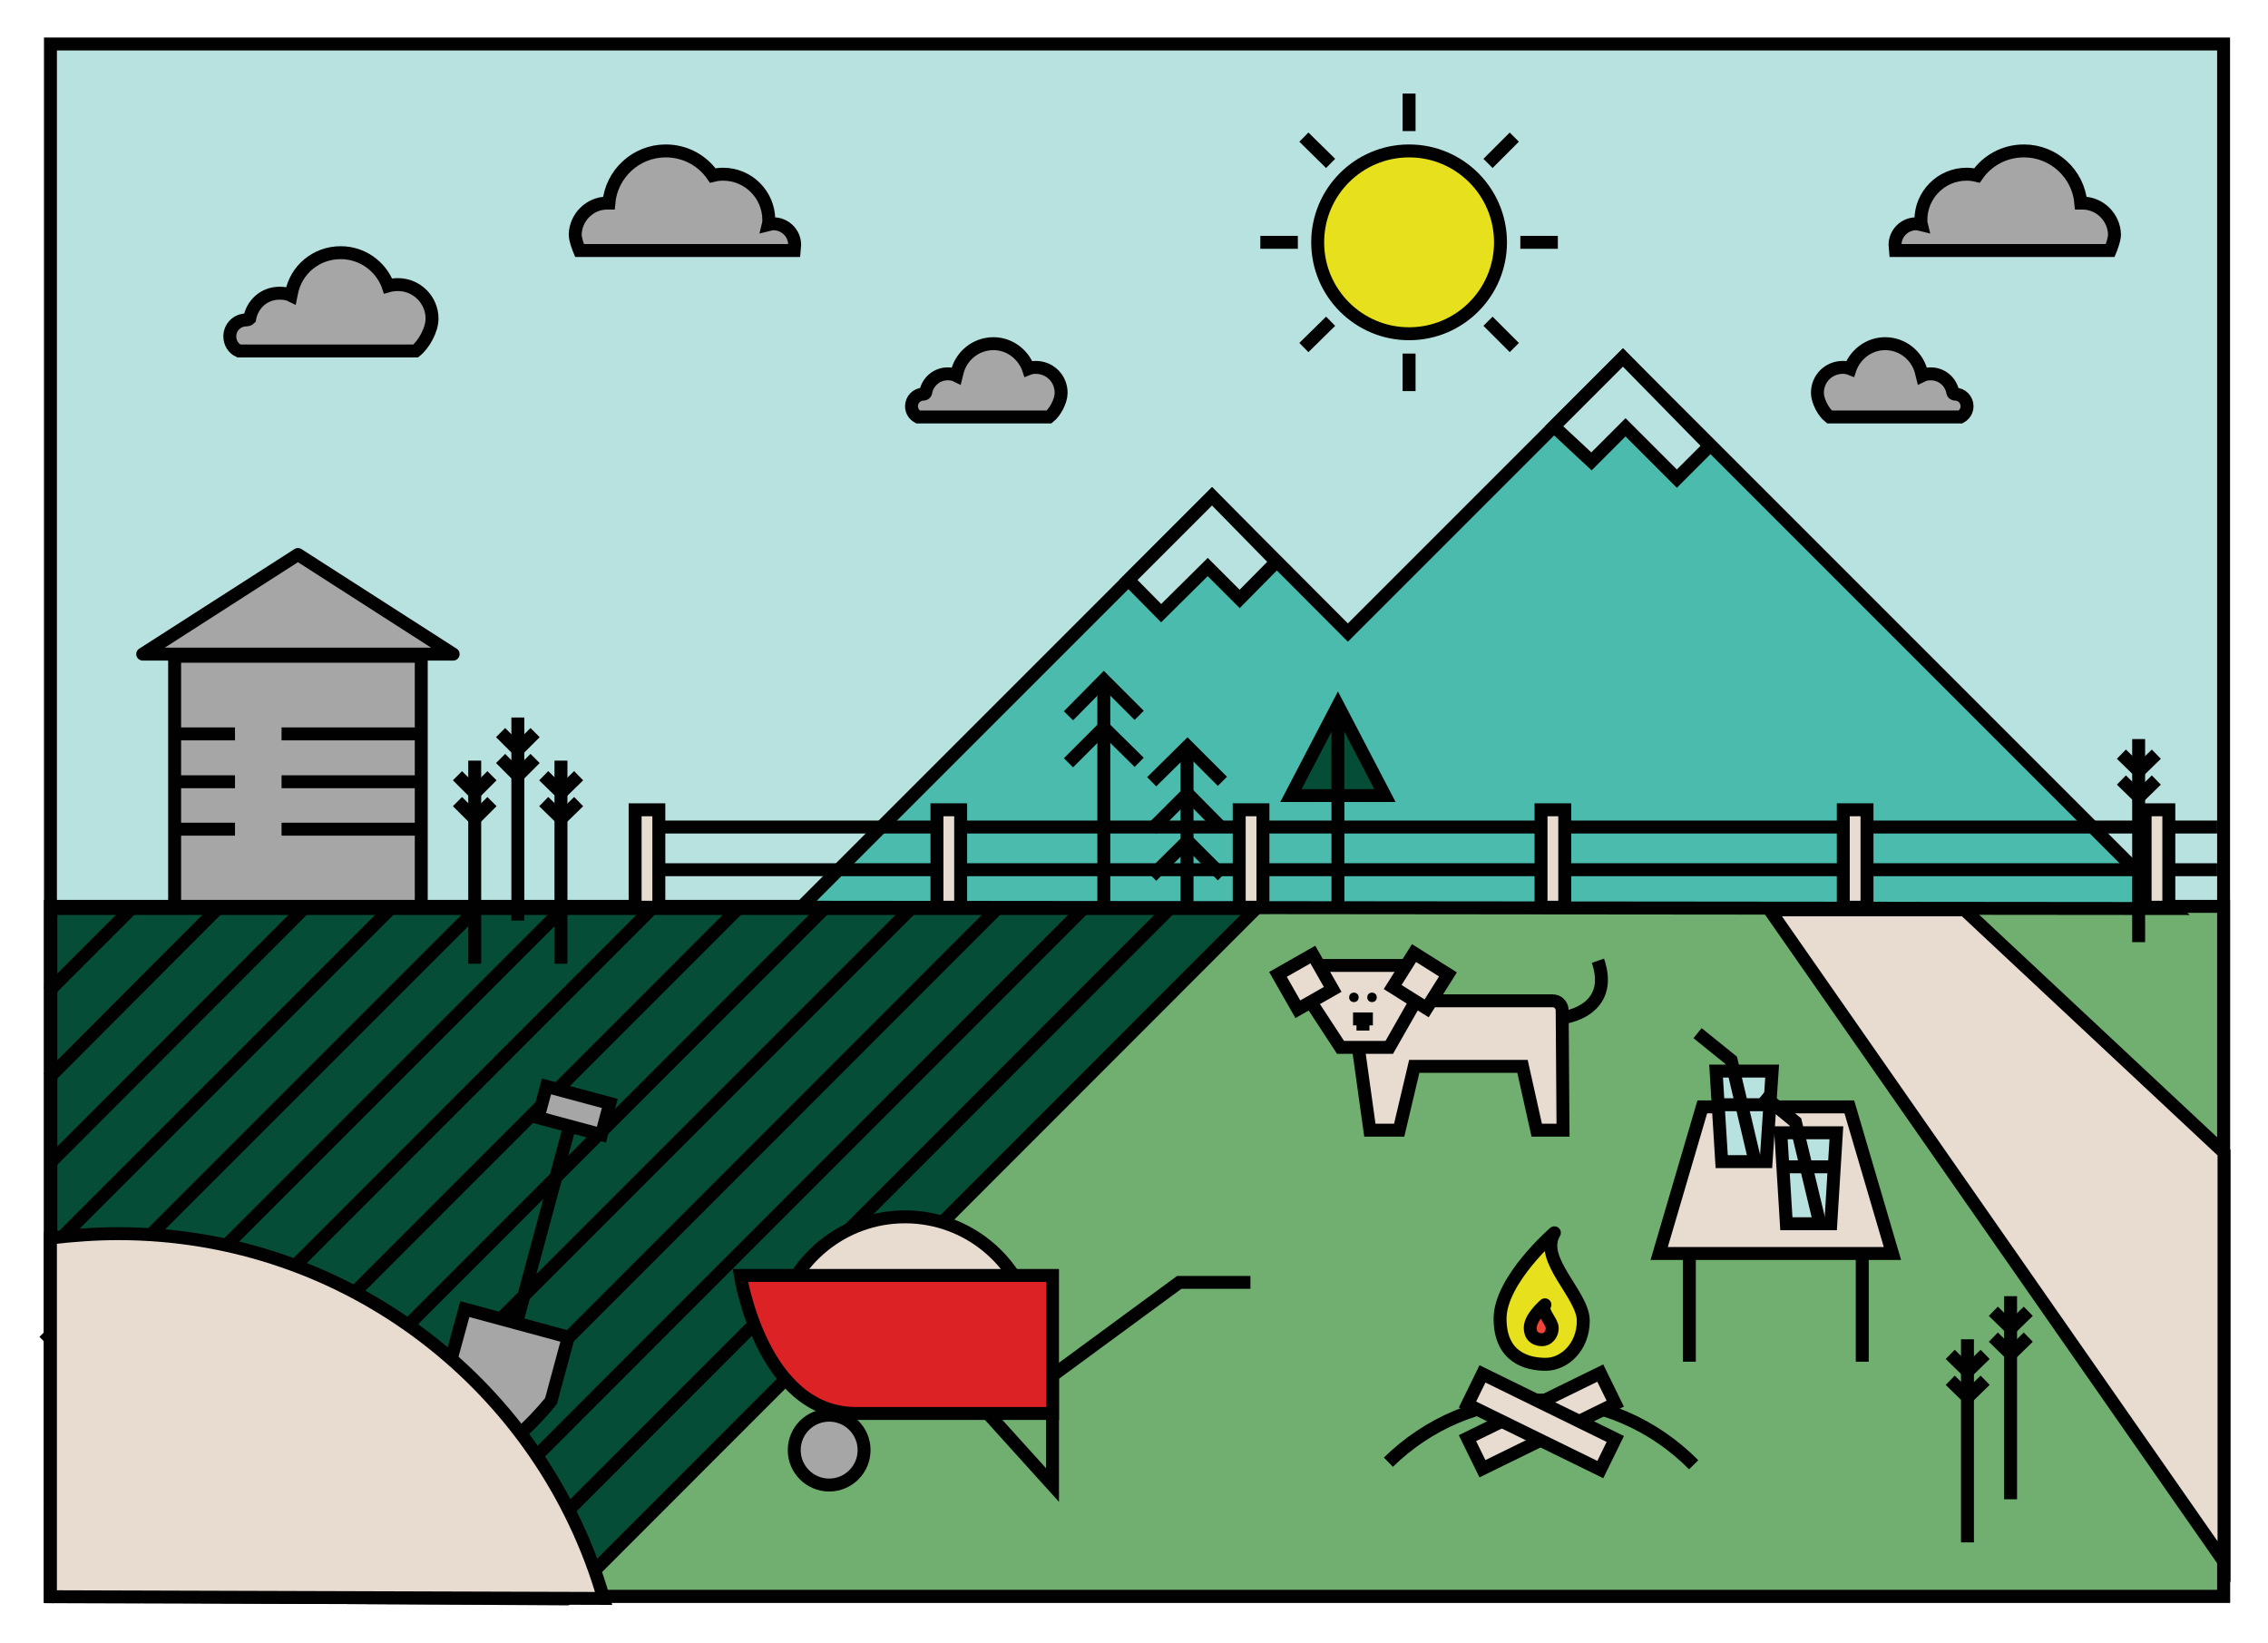 <?xml version="1.0" encoding="utf-8"?>
<!-- Generator: Adobe Illustrator 19.2.1, SVG Export Plug-In . SVG Version: 6.00 Build 0)  -->
<svg version="1.1" id="Layer_1" xmlns="http://www.w3.org/2000/svg" xmlns:xlink="http://www.w3.org/1999/xlink" x="0px" y="0px"
	 viewBox="0 0 526 381" enable-background="new 0 0 526 381" xml:space="preserve">
<g>
	<rect x="11.7" y="10.2" fill="#B8E2DF" stroke="#010101" stroke-width="3" stroke-miterlimit="10" width="504" height="360"/>
	<rect x="11.7" y="210.2" fill="#71AF71" stroke="#010101" stroke-width="3" stroke-miterlimit="10" width="504" height="160"/>
	<g>
		<polygon fill="#064D38" stroke="#010101" stroke-width="3" stroke-miterlimit="10" points="131.3,370.8 291.3,210.7 11.8,210.7 
			11.8,370.1 		"/>
		<line fill="none" stroke="#010101" stroke-width="3" stroke-miterlimit="10" x1="271.3" y1="210.7" x2="111.3" y2="370.8"/>
		<line fill="none" stroke="#010101" stroke-width="3" stroke-miterlimit="10" x1="251.3" y1="210.7" x2="91.3" y2="370.8"/>
		<line fill="none" stroke="#010101" stroke-width="3" stroke-miterlimit="10" x1="231.3" y1="210.7" x2="71.3" y2="370.8"/>
		<line fill="none" stroke="#010101" stroke-width="3" stroke-miterlimit="10" x1="211.3" y1="210.7" x2="51.2" y2="370.8"/>
		<line fill="none" stroke="#010101" stroke-width="3" stroke-miterlimit="10" x1="191.2" y1="210.7" x2="31.2" y2="370.8"/>
		<line fill="none" stroke="#010101" stroke-width="3" stroke-miterlimit="10" x1="171.2" y1="210.7" x2="11.2" y2="370.8"/>
		<line fill="none" stroke="#010101" stroke-width="3" stroke-miterlimit="10" x1="151.2" y1="210.7" x2="11.2" y2="350.8"/>
		<line fill="none" stroke="#010101" stroke-width="3" stroke-miterlimit="10" x1="131.2" y1="210.1" x2="12.4" y2="328.9"/>
		<line fill="none" stroke="#010101" stroke-width="3" stroke-miterlimit="10" x1="111.2" y1="210.1" x2="10.2" y2="311.1"/>
		<line fill="none" stroke="#010101" stroke-width="3" stroke-miterlimit="10" x1="91.2" y1="210.1" x2="11.2" y2="290.1"/>
		<line fill="none" stroke="#010101" stroke-width="3" stroke-miterlimit="10" x1="71.1" y1="210.1" x2="11.8" y2="269.5"/>
		<line fill="none" stroke="#010101" stroke-width="3" stroke-miterlimit="10" x1="51.1" y1="210.1" x2="11.2" y2="250.1"/>
		<line fill="none" stroke="#010101" stroke-width="3" stroke-miterlimit="10" x1="31.1" y1="210.1" x2="11.2" y2="230"/>
	</g>
	<g>
		<polygon fill="#4BBBAD" stroke="#010101" stroke-width="3" stroke-miterlimit="10" points="504.2,210.7 376.4,82.9 312.6,146.7 
			281.1,115.1 185.8,210.4 		"/>
		<polygon fill="#B8E2DF" stroke="#010101" stroke-width="3" stroke-miterlimit="10" points="396.5,103.4 388.9,111 377,99.1 
			369.1,107 360.4,98.9 376.4,82.9 		"/>
		<polygon fill="#B8E2DF" stroke="#010101" stroke-width="3" stroke-miterlimit="10" points="296,130.3 287.5,138.9 280.1,131.5 
			269.3,142.2 261.7,134.5 281.1,115.1 		"/>
	</g>
	<g>
		<line fill="none" stroke="#010101" stroke-width="3" stroke-miterlimit="10" x1="275.3" y1="210.1" x2="275.3" y2="173.1"/>
		<polyline fill="none" stroke="#010101" stroke-width="3" stroke-miterlimit="10" points="267.1,181.3 275.4,173.1 283.5,181.2 		
			"/>
		<polyline fill="none" stroke="#010101" stroke-width="3" stroke-miterlimit="10" points="267.1,203.2 275.4,195 283.5,203.1 		"/>
		<polyline fill="none" stroke="#010101" stroke-width="3" stroke-miterlimit="10" points="267.1,192.3 275.4,184 283.5,192.2 		"/>
	</g>
	<line fill="none" stroke="#010101" stroke-width="3" stroke-miterlimit="10" x1="152.8" y1="191.8" x2="514.2" y2="191.8"/>
	<line fill="none" stroke="#010101" stroke-width="3" stroke-miterlimit="10" x1="152.8" y1="201.7" x2="514.2" y2="201.7"/>
	<g>
		<polygon fill="#064D38" stroke="#010101" stroke-width="3" stroke-miterlimit="10" points="299.4,184.5 321.2,184.5 310.3,163.6 
					"/>
		<line fill="none" stroke="#010101" stroke-width="3" stroke-miterlimit="10" x1="310.3" y1="163.6" x2="310.3" y2="210.1"/>
	</g>
	<g>
		<line fill="none" stroke="#010101" stroke-width="3" stroke-miterlimit="10" x1="256" y1="210.8" x2="256" y2="157.7"/>
		<polyline fill="none" stroke="#010101" stroke-width="3" stroke-miterlimit="10" points="247.8,166 256,157.7 264.2,165.9 		"/>
		<polyline fill="none" stroke="#010101" stroke-width="3" stroke-miterlimit="10" points="247.8,176.9 256,168.7 264.2,176.8 		"/>
	</g>
	<path fill="#A6A6A6" stroke="#010101" stroke-width="3" stroke-miterlimit="10" d="M57.1,74.2c-2.1,0-3.8,1.7-3.8,3.8
		c0,1.5,0.8,2.8,2.1,3.4h41c1.9-1.5,3.8-4.9,3.8-7.5c0-4.4-3.6-7.9-7.9-7.9c-0.8,0-1.6,0.1-2.3,0.3L89.9,66
		c-1.7-4.3-5.9-7.4-10.9-7.4c-5.7,0-10.4,4-11.4,9.4l-0.1,0.5c-0.8-0.4-1.7-0.5-2.7-0.5c-3.5,0-6.3,2.5-6.9,5.9
		C57.6,74.2,57.1,74.2,57.1,74.2z"/>
	<g>
		<circle fill="#E6E01D" stroke="#010101" stroke-width="3" stroke-miterlimit="10" cx="326.8" cy="56.2" r="21.2"/>
		<line fill="none" stroke="#010101" stroke-width="3" stroke-miterlimit="10" x1="326.8" y1="82" x2="326.8" y2="90.7"/>
		<line fill="none" stroke="#010101" stroke-width="3" stroke-miterlimit="10" x1="326.8" y1="21.7" x2="326.8" y2="30.4"/>
		<line fill="none" stroke="#010101" stroke-width="3" stroke-miterlimit="10" x1="301" y1="56.2" x2="292.3" y2="56.2"/>
		<line fill="none" stroke="#010101" stroke-width="3" stroke-miterlimit="10" x1="361.3" y1="56.2" x2="352.6" y2="56.2"/>
		<line fill="none" stroke="#010101" stroke-width="3" stroke-miterlimit="10" x1="308.6" y1="74.5" x2="302.4" y2="80.6"/>
		<line fill="none" stroke="#010101" stroke-width="3" stroke-miterlimit="10" x1="351.2" y1="31.8" x2="345.1" y2="37.9"/>
		<line fill="none" stroke="#010101" stroke-width="3" stroke-miterlimit="10" x1="345.1" y1="74.5" x2="351.2" y2="80.6"/>
		<line fill="none" stroke="#010101" stroke-width="3" stroke-miterlimit="10" x1="302.4" y1="31.8" x2="308.6" y2="37.9"/>
	</g>
	<path fill="#A6A6A6" stroke="#010101" stroke-width="3" stroke-miterlimit="10" d="M453.4,91.4c1.6,0,2.8,1.3,2.8,2.8
		c0,1.1-0.6,2-1.5,2.5h-30.4c-1.4-1.1-2.8-3.7-2.8-5.6c0-3.3,2.6-5.9,5.9-5.9c0.6,0,1.2,0.1,1.7,0.3l0.1-0.3c1.3-3.2,4.4-5.5,8-5.5
		c4.2,0,7.7,3,8.5,7l0.1,0.4c0.6-0.3,1.3-0.4,2-0.4c2.6,0,4.7,1.9,5.1,4.3C453,91.4,453.4,91.4,453.4,91.4z"/>
	<path fill="#A6A6A6" stroke="#010101" stroke-width="3" stroke-miterlimit="10" d="M483,47.1c-0.1,0-0.3,0-0.4,0
		C482,40.3,476.3,35,469.4,35c-4.5,0-8.5,2.2-10.9,5.7c-0.8-0.2-1.6-0.3-2.4-0.3c-5.9,0-10.6,4.8-10.6,10.6c0,0.4,0,0.7,0.1,1.1
		c-0.4-0.1-0.8-0.2-1.2-0.2c-2.7,0-4.9,2.2-4.9,4.9c0,0.2,0.1,1.3,0.1,1.3h49.8c0,0,1-2.4,1-3.7C490.3,50.4,487,47.1,483,47.1z"/>
	<path fill="#A6A6A6" stroke="#010101" stroke-width="3" stroke-miterlimit="10" d="M140.8,47.1c0.1,0,0.3,0,0.4,0
		c0.6-6.8,6.3-12.1,13.2-12.1c4.5,0,8.5,2.2,10.9,5.7c0.8-0.2,1.6-0.3,2.4-0.3c5.9,0,10.6,4.8,10.6,10.6c0,0.4,0,0.7-0.1,1.1
		c0.4-0.1,0.8-0.2,1.2-0.2c2.7,0,4.9,2.2,4.9,4.9c0,0.2-0.1,1.3-0.1,1.3h-49.8c0,0-1-2.4-1-3.7C133.5,50.4,136.8,47.1,140.8,47.1z"
		/>
	<g>
		<line fill="none" stroke="#010101" stroke-width="3" stroke-miterlimit="10" x1="120.1" y1="166.4" x2="120.1" y2="213.5"/>
		<line fill="none" stroke="#010101" stroke-width="3" stroke-miterlimit="10" x1="120.1" y1="173.9" x2="124.1" y2="169.9"/>
		<line fill="none" stroke="#010101" stroke-width="3" stroke-miterlimit="10" x1="120.1" y1="179.9" x2="124.1" y2="175.9"/>
		<line fill="none" stroke="#010101" stroke-width="3" stroke-miterlimit="10" x1="120.1" y1="173.9" x2="116.1" y2="169.9"/>
		<line fill="none" stroke="#010101" stroke-width="3" stroke-miterlimit="10" x1="120.1" y1="179.9" x2="116.1" y2="175.9"/>
	</g>
	<g>
		<line fill="none" stroke="#010101" stroke-width="3" stroke-miterlimit="10" x1="130.1" y1="176.4" x2="130.1" y2="223.5"/>
		<line fill="none" stroke="#010101" stroke-width="3" stroke-miterlimit="10" x1="130.1" y1="183.9" x2="134.2" y2="179.9"/>
		<line fill="none" stroke="#010101" stroke-width="3" stroke-miterlimit="10" x1="130.1" y1="189.9" x2="134.2" y2="185.9"/>
		<line fill="none" stroke="#010101" stroke-width="3" stroke-miterlimit="10" x1="130.2" y1="183.9" x2="126.1" y2="179.9"/>
		<line fill="none" stroke="#010101" stroke-width="3" stroke-miterlimit="10" x1="130.2" y1="189.9" x2="126.1" y2="185.9"/>
	</g>
	<g>
		<line fill="none" stroke="#010101" stroke-width="3" stroke-miterlimit="10" x1="110.1" y1="176.4" x2="110.1" y2="223.5"/>
		<line fill="none" stroke="#010101" stroke-width="3" stroke-miterlimit="10" x1="110.1" y1="183.9" x2="114.1" y2="179.9"/>
		<line fill="none" stroke="#010101" stroke-width="3" stroke-miterlimit="10" x1="110.1" y1="189.9" x2="114.1" y2="185.9"/>
		<line fill="none" stroke="#010101" stroke-width="3" stroke-miterlimit="10" x1="110.1" y1="183.9" x2="106.1" y2="179.9"/>
		<line fill="none" stroke="#010101" stroke-width="3" stroke-miterlimit="10" x1="110.1" y1="189.9" x2="106.1" y2="185.9"/>
	</g>
	<g>
		<line fill="none" stroke="#010101" stroke-width="3" stroke-miterlimit="10" x1="456.3" y1="310.6" x2="456.3" y2="357.7"/>
		<line fill="none" stroke="#010101" stroke-width="3" stroke-miterlimit="10" x1="456.3" y1="318.1" x2="460.4" y2="314.1"/>
		<line fill="none" stroke="#010101" stroke-width="3" stroke-miterlimit="10" x1="456.3" y1="324.1" x2="460.4" y2="320.1"/>
		<line fill="none" stroke="#010101" stroke-width="3" stroke-miterlimit="10" x1="456.4" y1="318.1" x2="452.3" y2="314.1"/>
		<line fill="none" stroke="#010101" stroke-width="3" stroke-miterlimit="10" x1="456.4" y1="324.1" x2="452.3" y2="320.1"/>
	</g>
	<g>
		<path fill="#E8DCD1" stroke="#010101" stroke-width="3" stroke-miterlimit="10" d="M314.9,242l2.8,20.1h6.8l3.5-14.8h25.1
			l3.3,14.8h6.1l-0.2-27.8c0-1.2-1-2.2-2.2-2.2h-36.6"/>
		<g>
			<polygon fill="#E8DCD1" stroke="#010101" stroke-width="3" stroke-miterlimit="10" points="303.9,232.2 310.9,242.9 322.2,242.9 
				328.3,232.2 326.1,223.9 306.2,223.9 			"/>
			<g>
				<circle fill="#010101" cx="314" cy="231.3" r="1.1"/>
				<circle fill="#010101" cx="318.2" cy="231.3" r="1.1"/>
			</g>
			<g>
				<line fill="none" stroke="#010101" stroke-width="3" stroke-miterlimit="10" x1="313.8" y1="236.3" x2="318.4" y2="236.3"/>
				<line fill="none" stroke="#010101" stroke-width="3" stroke-miterlimit="10" x1="316.1" y1="236" x2="316.1" y2="239"/>
			</g>
			<g>
				
					<rect x="298.1" y="222.8" transform="matrix(0.869 -0.495 0.495 0.869 -72.94 179.921)" fill="#E8DCD1" stroke="#010101" stroke-width="3" stroke-miterlimit="10" width="9.3" height="9.3"/>
				
					<rect x="324.7" y="222.8" transform="matrix(0.532 -0.847 0.847 0.532 -38.462 385.4)" fill="#E8DCD1" stroke="#010101" stroke-width="3" stroke-miterlimit="10" width="9.3" height="9.3"/>
			</g>
		</g>
		<path fill="none" stroke="#010101" stroke-width="3" stroke-miterlimit="10" d="M362.5,236c0,0,12.1-1.4,8.1-13.2"/>
	</g>
	<rect x="497.5" y="187.8" fill="#E8DCD1" stroke="#010101" stroke-width="3" stroke-miterlimit="10" width="5.5" height="22.6"/>
	<rect x="427.5" y="187.8" fill="#E8DCD1" stroke="#010101" stroke-width="3" stroke-miterlimit="10" width="5.5" height="22.6"/>
	<rect x="357.4" y="187.8" fill="#E8DCD1" stroke="#010101" stroke-width="3" stroke-miterlimit="10" width="5.5" height="22.6"/>
	<rect x="287.4" y="187.8" fill="#E8DCD1" stroke="#010101" stroke-width="3" stroke-miterlimit="10" width="5.5" height="22.6"/>
	<rect x="217.3" y="187.8" fill="#E8DCD1" stroke="#010101" stroke-width="3" stroke-miterlimit="10" width="5.5" height="22.6"/>
	<rect x="147.3" y="187.8" fill="#E8DCD1" stroke="#010101" stroke-width="3" stroke-miterlimit="10" width="5.5" height="22.6"/>
	<g>
		<path fill="#A6A6A6" stroke="#010101" stroke-width="3" stroke-miterlimit="10" d="M131.8,310.1l-24-6.5l-3.9,14.3
			c0,0,2.2,17,7.9,18.6c5.7,1.5,16-11.6,16-11.6L131.8,310.1z"/>
		<line fill="none" stroke="#010101" stroke-width="3" stroke-miterlimit="10" x1="119.8" y1="306.8" x2="132.1" y2="261.2"/>
		
			<rect x="129.3" y="250" transform="matrix(0.26 -0.966 0.966 0.26 -150.321 319.1)" fill="#A6A6A6" stroke="#010101" stroke-width="3" stroke-miterlimit="10" width="7.5" height="15.2"/>
	</g>
	<path fill="#E8DCD1" stroke="#010101" stroke-width="3" stroke-miterlimit="10" d="M140,370.7c-14.1-48.9-59.2-84.6-112.6-84.6
		c-5.3,0-10.5,0.4-15.7,1v83.2L140,370.7z"/>
	<rect x="40.5" y="152.2" fill="#A6A6A6" stroke="#010101" stroke-width="3" stroke-miterlimit="10" width="57.2" height="58"/>
	<polygon fill="#A6A6A6" stroke="#010101" stroke-width="3" stroke-linejoin="round" stroke-miterlimit="10" points="33.1,151.7 
		105.1,151.7 69.1,128.6 	"/>
	<line fill="none" stroke="#010101" stroke-width="3" stroke-miterlimit="10" x1="40.5" y1="170.2" x2="54.5" y2="170.2"/>
	<line fill="none" stroke="#010101" stroke-width="3" stroke-miterlimit="10" x1="40.5" y1="181.3" x2="54.5" y2="181.3"/>
	<line fill="none" stroke="#010101" stroke-width="3" stroke-miterlimit="10" x1="40.5" y1="192.3" x2="54.5" y2="192.3"/>
	<line fill="none" stroke="#010101" stroke-width="3" stroke-miterlimit="10" x1="65.3" y1="170.2" x2="97.7" y2="170.2"/>
	<line fill="none" stroke="#010101" stroke-width="3" stroke-miterlimit="10" x1="65.3" y1="181.3" x2="97.7" y2="181.3"/>
	<line fill="none" stroke="#010101" stroke-width="3" stroke-miterlimit="10" x1="65.3" y1="192.3" x2="97.7" y2="192.3"/>
	<path fill="#A6A6A6" stroke="#010101" stroke-width="3" stroke-miterlimit="10" d="M214.2,91.4c-1.6,0-2.8,1.3-2.8,2.8
		c0,1.1,0.6,2,1.5,2.5h30.4c1.4-1.1,2.8-3.7,2.8-5.6c0-3.3-2.6-5.9-5.9-5.9c-0.6,0-1.2,0.1-1.7,0.3l-0.1-0.3c-1.3-3.2-4.4-5.5-8-5.5
		c-4.2,0-7.7,3-8.5,7l-0.1,0.4c-0.6-0.3-1.3-0.4-2-0.4c-2.6,0-4.7,1.9-5.1,4.3C214.6,91.4,214.2,91.4,214.2,91.4z"/>
	<g>
		<path fill="#E8DCD1" stroke="#010101" stroke-width="3" stroke-miterlimit="10" d="M239.3,305.8c-3-13.5-15-23.6-29.4-23.6
			s-26.4,10.1-29.4,23.6"/>
		<g>
			<path fill="#DD2226" stroke="#010101" stroke-width="3" stroke-miterlimit="10" d="M244.1,327.8v-32h-72.4c0,0,5,32,26.8,32
				H244.1z"/>
			<circle fill="#A6A6A6" stroke="#010101" stroke-width="3" stroke-miterlimit="10" cx="192.3" cy="336.3" r="8.1"/>
			<polyline fill="none" stroke="#010101" stroke-width="3" stroke-miterlimit="10" points="290,297.4 273.5,297.4 244.1,319 
				244.1,344.4 229.1,327.8 			"/>
		</g>
	</g>
	<g>
		<path fill="none" stroke="#010101" stroke-width="3" stroke-miterlimit="10" d="M392.8,339.7c-9.1-9.2-21.7-15-35.7-15
			c-13.7,0-26,5.5-35.1,14.4"/>
		<g>
			<g>
				<g>
					
						<rect x="340.3" y="325.7" transform="matrix(0.898 -0.44 0.44 0.898 -108.562 190.778)" fill="#E8DCD1" stroke="#010101" stroke-width="3" stroke-miterlimit="10" width="34.3" height="7.9"/>
				</g>
				<g>
					
						<rect x="353.5" y="312.5" transform="matrix(0.44 -0.898 0.898 0.44 -95.82 505.662)" fill="#E8DCD1" stroke="#010101" stroke-width="3" stroke-miterlimit="10" width="7.9" height="34.3"/>
				</g>
			</g>
			<path fill="#E6E01D" stroke="#010101" stroke-width="3" stroke-linejoin="round" stroke-miterlimit="10" d="M360.5,285.9
				c0,0-12.6,10.9-12.6,19.9s6.3,10.6,10.6,10.6s8.7-4,8.7-10.1C367.2,300.2,356.7,292.1,360.5,285.9z"/>
			<path fill="#EF4438" stroke="#010101" stroke-width="3" stroke-linejoin="round" stroke-miterlimit="10" d="M358.3,302.6
				c0,0-3.4,2.9-3.4,5.3c0,2.4,1.7,2.8,2.8,2.8c1.1,0,2.3-1.1,2.3-2.7C360,306.4,357.3,304.2,358.3,302.6z"/>
		</g>
	</g>
	<polygon fill="#E8DCD1" stroke="#010101" stroke-width="3" stroke-miterlimit="10" points="515.8,267.3 455.6,211 410.4,211 
		515.8,362.2 	"/>
	<g>
		<line fill="none" stroke="#010101" stroke-width="3" stroke-miterlimit="10" x1="466.3" y1="300.6" x2="466.3" y2="347.7"/>
		<line fill="none" stroke="#010101" stroke-width="3" stroke-miterlimit="10" x1="466.3" y1="308.1" x2="470.4" y2="304.1"/>
		<line fill="none" stroke="#010101" stroke-width="3" stroke-miterlimit="10" x1="466.3" y1="314.1" x2="470.4" y2="310.1"/>
		<line fill="none" stroke="#010101" stroke-width="3" stroke-miterlimit="10" x1="466.4" y1="308.1" x2="462.3" y2="304.1"/>
		<line fill="none" stroke="#010101" stroke-width="3" stroke-miterlimit="10" x1="466.4" y1="314.1" x2="462.3" y2="310.1"/>
	</g>
	<g>
		<g>
			<polygon fill="#E8DCD1" stroke="#010101" stroke-width="3" stroke-miterlimit="10" points="384.8,290.7 438.9,290.7 428.9,256.7 
				394.8,256.7 			"/>
			<g>
				<line fill="none" stroke="#010101" stroke-width="3" stroke-miterlimit="10" x1="431.9" y1="290.7" x2="431.9" y2="315.8"/>
				<line fill="none" stroke="#010101" stroke-width="3" stroke-miterlimit="10" x1="391.8" y1="290.7" x2="391.8" y2="315.8"/>
			</g>
		</g>
		<g>
			<polygon fill="#B8E2DF" stroke="#010101" stroke-width="3" stroke-miterlimit="10" points="399.3,269.4 409.6,269.4 411,248.4 
				398,248.4 			"/>
			<line fill="none" stroke="#010101" stroke-width="3" stroke-miterlimit="10" x1="410.4" y1="256.2" x2="398.5" y2="256.2"/>
			<polyline fill="none" stroke="#010101" stroke-width="3" stroke-miterlimit="10" points="406.9,268.8 401.5,245.9 393.7,239.6 
							"/>
		</g>
		<g>
			<polygon fill="#B8E2DF" stroke="#010101" stroke-width="3" stroke-miterlimit="10" points="414.3,283.8 424.6,283.8 425.9,262.7 
				413,262.7 			"/>
			<line fill="none" stroke="#010101" stroke-width="3" stroke-miterlimit="10" x1="425.4" y1="270.6" x2="413.5" y2="270.6"/>
			<polyline fill="none" stroke="#010101" stroke-width="3" stroke-miterlimit="10" points="421.9,283.1 416.4,260.2 408.7,253.9 
							"/>
		</g>
	</g>
	<g>
		<line fill="none" stroke="#010101" stroke-width="3" stroke-miterlimit="10" x1="496" y1="171.4" x2="496" y2="218.5"/>
		<line fill="none" stroke="#010101" stroke-width="3" stroke-miterlimit="10" x1="496" y1="178.9" x2="500.1" y2="174.9"/>
		<line fill="none" stroke="#010101" stroke-width="3" stroke-miterlimit="10" x1="496" y1="184.9" x2="500.1" y2="180.9"/>
		<line fill="none" stroke="#010101" stroke-width="3" stroke-miterlimit="10" x1="496.1" y1="178.9" x2="492" y2="174.9"/>
		<line fill="none" stroke="#010101" stroke-width="3" stroke-miterlimit="10" x1="496.1" y1="184.9" x2="492" y2="180.9"/>
	</g>
</g>
</svg>
